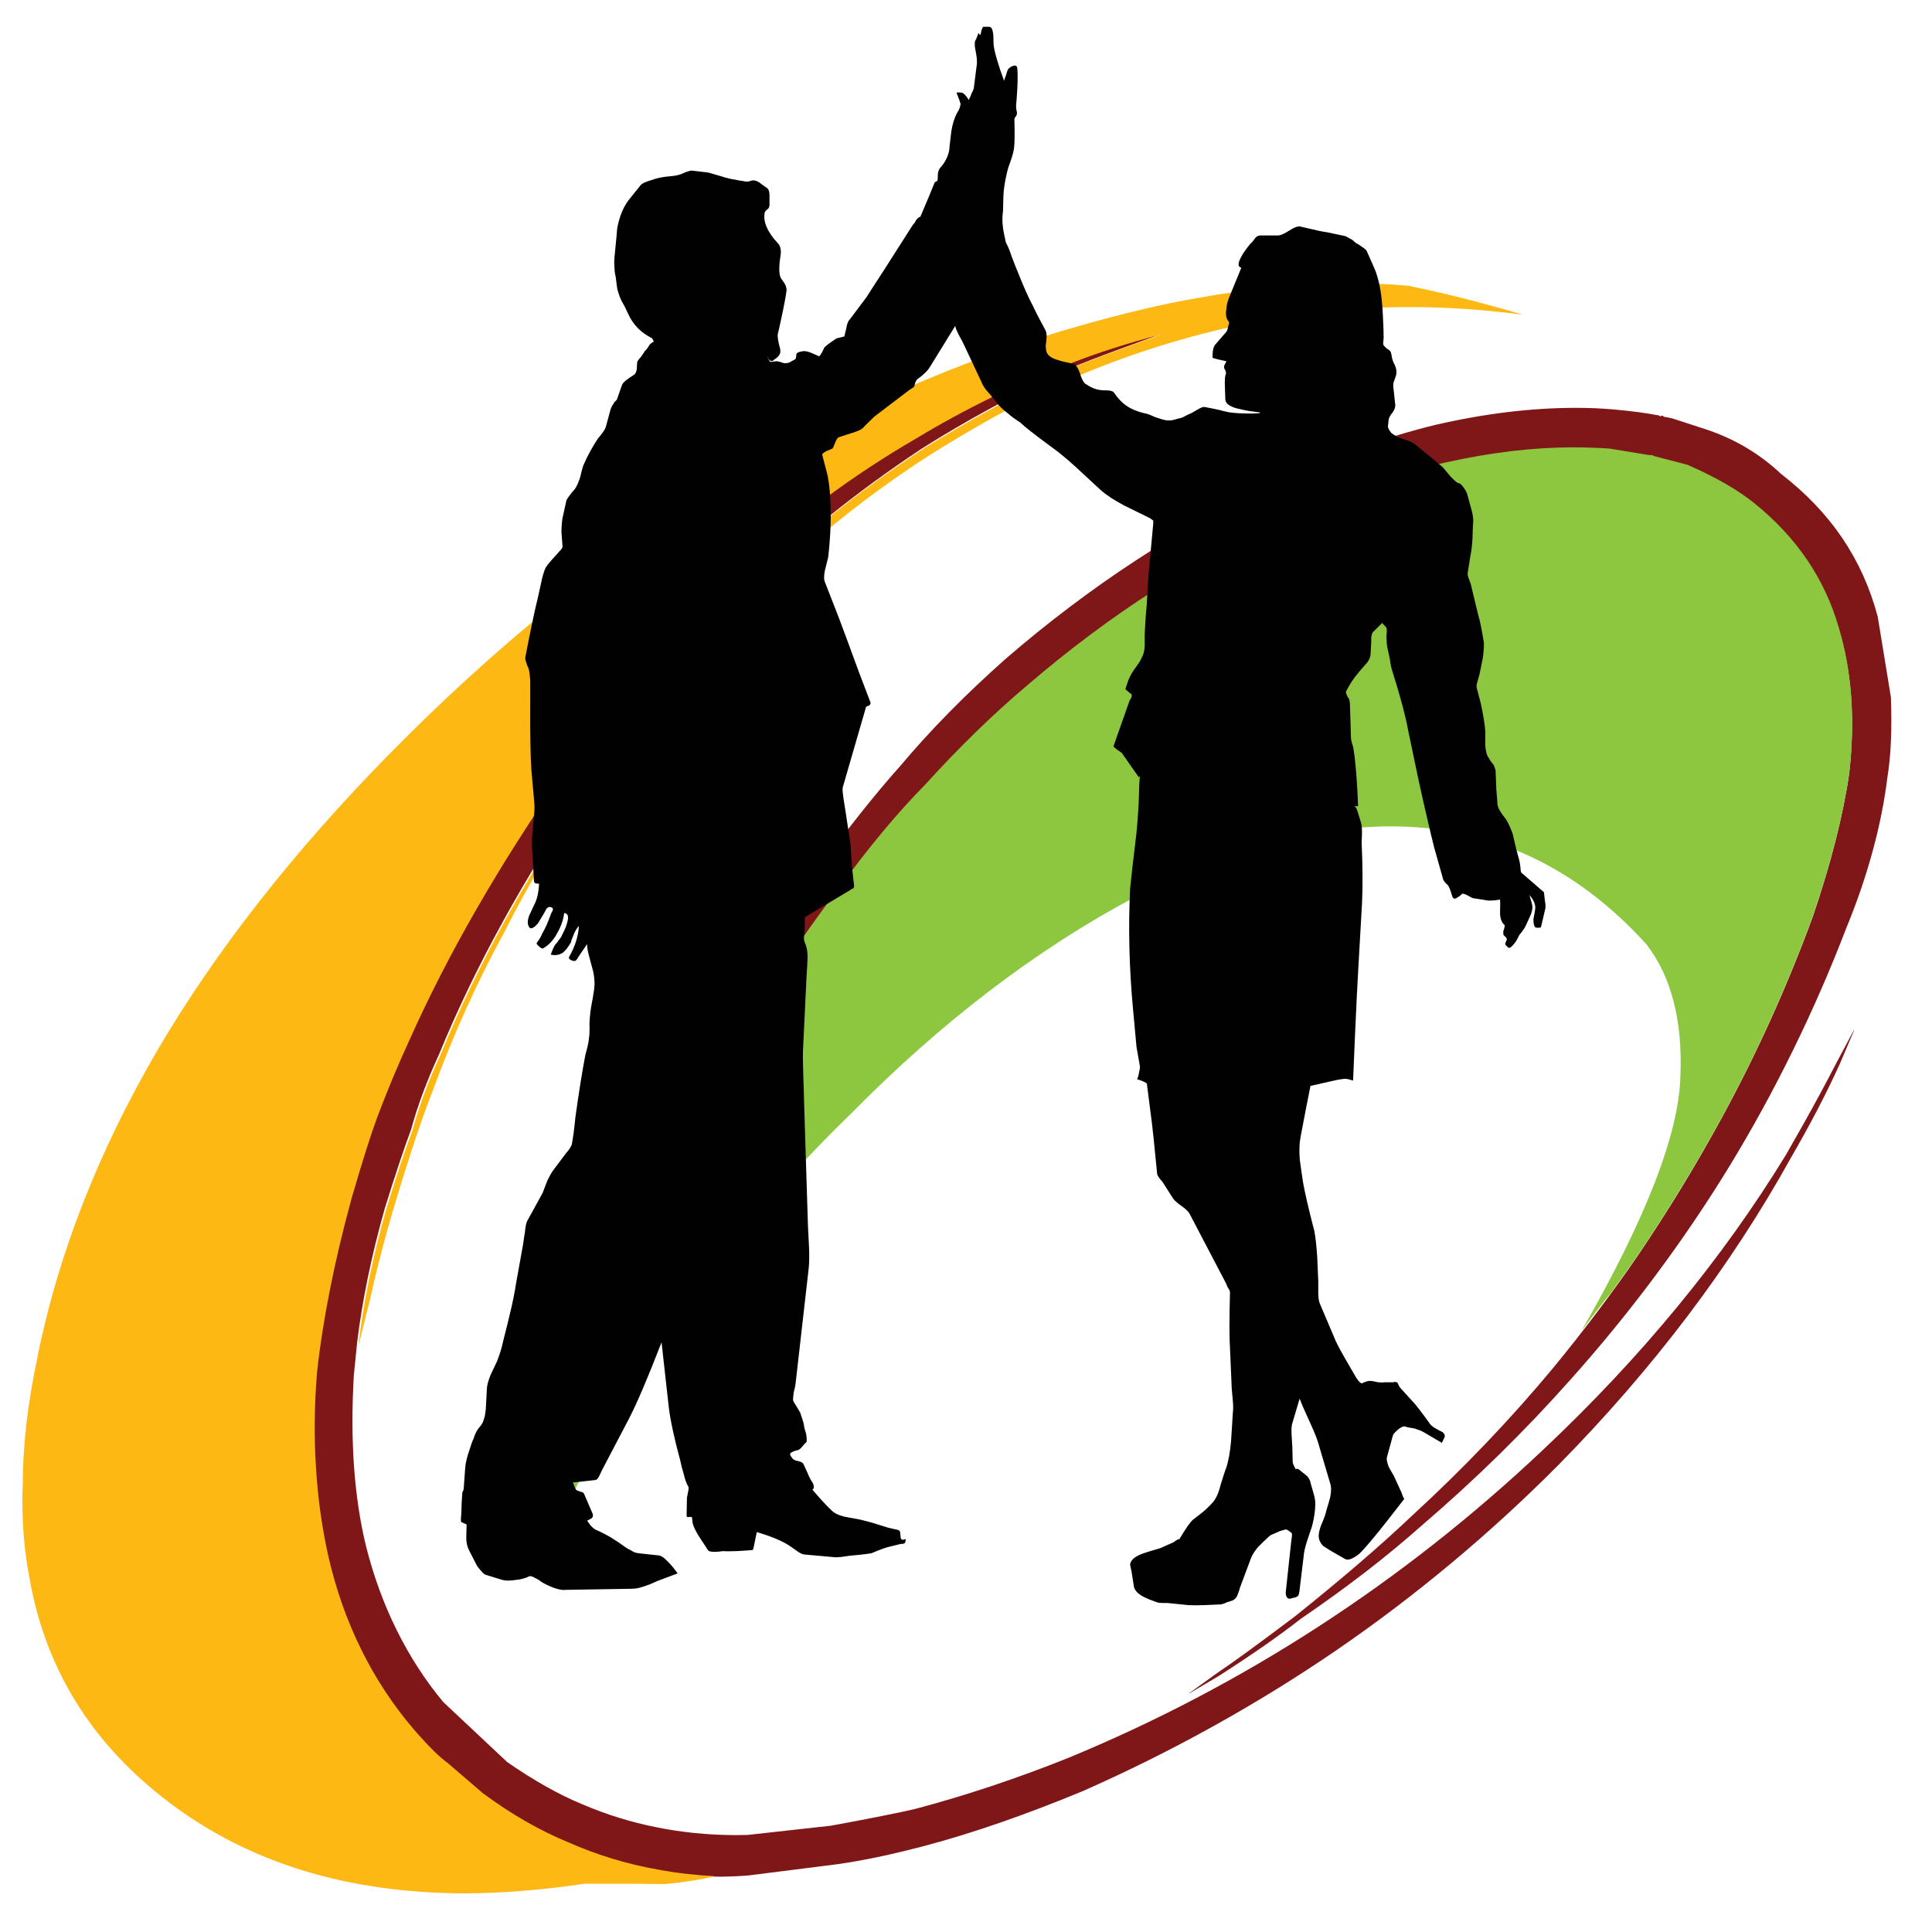 <?xml version="1.0" encoding="utf-8"?>
<!-- Generator: Adobe Illustrator 16.0.0, SVG Export Plug-In . SVG Version: 6.00 Build 0)  -->
<!DOCTYPE svg PUBLIC "-//W3C//DTD SVG 1.1//EN" "http://www.w3.org/Graphics/SVG/1.1/DTD/svg11.dtd">
<svg version="1.1" id="Layer_1" xmlns="http://www.w3.org/2000/svg" xmlns:xlink="http://www.w3.org/1999/xlink" x="0px" y="0px"
	 width="300px" height="300px" viewBox="0 0 300 300" enable-background="new 0 0 300 300" xml:space="preserve">
<g>
	<path fill-rule="evenodd" clip-rule="evenodd" fill="#7F1617" d="M291.576,95.778l2.042,12.471c0.184,5.039,0,9.215-0.552,12.527
		c-0.462,3.725-1.225,7.532-2.291,11.423c-1.057,3.889-2.408,7.835-4.055,11.837c-2.477,6.464-5.234,12.792-8.277,18.983
		c-3.03,6.195-6.322,12.213-9.88,18.046c-3.564,5.832-7.419,11.523-11.561,17.078c-4.138,5.56-8.532,10.939-13.189,16.142
		c-3.538,3.98-7.225,7.852-11.063,11.617c-3.841,3.765-7.804,7.398-11.894,10.899c-2.692,2.4-5.618,4.82-8.772,7.258
		c-3.159,2.437-6.525,4.872-10.101,7.312c-3.388,2.651-7.636,5.611-12.748,8.884l-4.58,2.705h-0.055l4.359-3.146
		c1.27-0.849,2.924-2.017,4.967-3.504c2.038-1.484,4.447-3.278,7.229-5.38c3.575-2.862,6.887-5.603,9.935-8.223
		c3.043-2.621,5.803-5.105,8.277-7.451c3.961-3.635,7.768-7.369,11.423-11.201c3.654-3.828,7.131-7.727,10.43-11.702
		c4.598-5.592,8.901-11.293,12.914-17.104c2.42-3.571,4.746-7.186,6.98-10.846c2.232-3.669,4.358-7.357,6.375-11.063
		c2.694-4.962,5.214-10.041,7.56-15.231c2.344-5.193,4.495-10.462,6.457-15.813c1.394-4.091,2.56-7.992,3.504-11.697
		c0.939-3.696,1.647-7.172,2.125-10.431c0.476-4.156,0.578-8.13,0.304-11.92c-0.279-3.797-0.934-7.384-1.96-10.761
		c-1.082-3.735-2.71-7.203-4.884-10.402c-2.182-3.196-4.896-6.103-8.14-8.72c-2.57-2.096-6.039-4.102-10.403-6.015l-5.132-1.324
		l-0.331-0.166h-0.386l-6.235-0.993c-0.897-0.073-1.807-0.128-2.731-0.166c-0.922-0.028-1.851-0.037-2.788-0.028
		c-3.091-0.004-6.309,0.188-9.657,0.58c-3.354,0.394-6.813,0.982-10.375,1.766l-0.909,0.22l-0.885,0.387l-1.104,0.193l-0.991,0.249
		l-19.978,7.285c-7.186,3.207-14.194,6.996-21.026,11.369c-6.828,4.376-13.434,9.307-19.813,14.789
		c-5.297,4.455-10.632,9.642-16.003,15.562c-4.194,4.237-8.683,9.627-13.463,16.169c-3.97,5.219-7.63,10.516-10.983,15.892
		c-3.368,5.387-6.403,10.813-9.106,16.28l-0.772,1.38l-0.357,0.938c-0.196,0.225-0.388,0.519-0.58,0.883l-11.34,25.992
		c-0.464,1.084-0.905,2.176-1.325,3.283c-0.41,1.101-0.796,2.204-1.16,3.312l-4.249,12.252l-0.357,1.297l-0.36,1.24l-0.992-0.191
		l-0.028-0.028c2.455-9.607,5.232-18.739,8.332-27.4c3.103-8.664,6.505-16.793,10.209-24.391c2.842-5.879,5.886-11.61,9.134-17.191
		c3.25-5.587,6.682-10.987,10.292-16.195c4.746-6.582,9.161-12.156,13.244-16.722c4.604-5.482,10.013-10.981,16.226-16.5
		c6.551-5.666,13.312-10.779,20.281-15.342c6.958-4.557,14.078-8.53,21.355-11.92c4.558-2.278,8.606-3.988,12.14-5.132
		c2.274-0.829,4.509-1.583,6.706-2.263c2.195-0.669,4.338-1.258,6.429-1.766c3.778-0.867,7.476-1.521,11.092-1.959
		c3.619-0.438,7.134-0.659,10.541-0.663c1.007,0,2.01,0.019,3.008,0.056c0.996,0.046,1.979,0.11,2.952,0.193
		c1.36,0.123,2.631,0.262,3.809,0.414c1.175,0.162,2.252,0.336,3.229,0.523l0.165,0.138l0.358-0.138l0.248,0.221h0.138l1.104,0.221
		l5.104,1.656c4.523,1.474,8.479,3.811,11.866,7.008c3.826,2.948,6.989,6.269,9.492,9.961
		C288.58,87.276,290.409,91.342,291.576,95.778z M287.907,159.986l-2.235,5.24c-2.036,4.491-4.564,9.348-7.588,14.571
		c-4.672,8.415-10.026,16.607-16.059,24.584c-6.038,7.973-12.718,15.672-20.032,23.095c-5.299,5.333-10.825,10.401-16.583,15.204
		c-5.753,4.805-11.693,9.311-17.826,13.521c-6.141,4.205-12.513,8.142-19.121,11.809c-6.601,3.671-13.389,7.046-20.363,10.126
		c-4.478,1.854-8.772,3.49-12.884,4.912c-4.103,1.421-7.994,2.616-11.674,3.588c-2.461,0.646-4.805,1.208-7.035,1.684
		c-2.228,0.464-4.325,0.841-6.292,1.129l-13.961,1.766c-0.776,0.062-1.55,0.109-2.32,0.14c-0.771,0.032-1.535,0.053-2.289,0.055
		l-1.132-0.028c-3.961-0.184-7.841-0.715-11.643-1.601c-3.804-0.887-7.501-2.119-11.092-3.697
		c-4.425-1.768-8.812-4.288-13.163-7.561l-5.409-4.635c-1.397-0.996-3.218-2.781-5.463-5.354c-3.188-3.778-5.871-7.918-8.058-12.417
		c-2.188-4.5-3.863-9.329-5.021-14.484c-1.051-4.469-1.731-9.086-2.042-13.852c-0.299-4.776-0.225-9.671,0.222-14.681
		c0.417-4.09,1.068-8.396,1.958-12.912c0.9-4.511,2.032-9.202,3.395-14.072c0.824-2.843,1.569-5.314,2.234-7.423
		c0.665-2.112,1.245-3.839,1.74-5.186c0.77-2.071,1.567-4.105,2.4-6.101c0.831-1.992,1.686-3.933,2.566-5.82
		c2.95-6.692,6.427-13.516,10.429-20.475c4.009-6.958,8.515-14.004,13.521-21.135c4.478-6.229,9.012-11.988,13.604-17.273
		c4.584-5.29,9.191-10.073,13.823-14.348c4.146-3.924,8.515-7.594,13.106-11.009c4.593-3.415,9.376-6.551,14.349-9.409
		c3.771-2.273,7.624-4.371,11.561-6.292c3.945-1.918,7.948-3.648,12.003-5.187c4.711-1.876,9.825-3.494,15.343-4.856l0.055,0.027
		l-6.512,2.373c-1.916,0.702-3.582,1.328-4.994,1.876c-1.415,0.548-2.575,1.018-3.478,1.407c-4.184,1.962-8.186,3.976-12.003,6.043
		c-3.807,2.068-7.404,4.175-10.789,6.319c-4.986,3.299-9.686,6.72-14.098,10.265c-4.41,3.544-8.504,7.186-12.28,10.926
		c-4.523,4.526-8.955,9.438-13.298,14.734c-4.352,5.3-8.583,10.947-12.694,16.942c-4.739,6.929-8.997,13.835-12.775,20.723
		c-3.782,6.884-7.057,13.701-9.823,20.446c-1.912,4.146-3.363,8.057-4.36,11.726c-0.53,1.402-1.138,3.133-1.82,5.187
		c-0.685,2.043-1.439,4.397-2.263,7.063c-1.027,3.616-1.901,7.177-2.621,10.68c-0.719,3.492-1.282,6.904-1.685,10.237l-0.246,2.509
		l-0.249,2.457c-0.294,5.004-0.284,9.724,0.026,14.155c0.316,4.43,0.933,8.541,1.849,12.334c1.173,4.666,2.764,9.025,4.774,13.078
		c2.005,4.06,4.415,7.785,7.229,11.175l9.934,9.328c4.19,2.899,8.09,5.089,11.698,6.566c3.677,1.578,7.503,2.765,11.48,3.558
		c3.972,0.803,8.063,1.208,12.277,1.217l1.932-0.03l12.915-1.435c3.115-0.571,5.764-1.077,7.946-1.518
		c2.175-0.428,3.867-0.787,5.077-1.075c3.939-1.044,7.905-2.229,11.892-3.56s7.97-2.79,11.946-4.386
		c13.599-5.616,26.559-12.422,38.878-20.418c12.315-7.992,23.902-17.115,34.768-27.373c7.604-7.15,14.566-14.563,20.887-22.24
		c6.324-7.68,11.961-15.569,16.914-23.675l2.786-4.911c0.902-1.616,1.777-3.207,2.623-4.772c0.839-1.569,1.65-3.104,2.428-4.608
		l2.649-4.966H287.907z"/>
	<path fill-rule="evenodd" clip-rule="evenodd" fill="#8DC63F" d="M287.148,120.037c-0.478,3.268-1.184,6.754-2.126,10.458
		c-0.941,3.697-2.11,7.589-3.503,11.672c-1.962,5.358-4.114,10.638-6.457,15.84c-2.346,5.197-4.866,10.285-7.561,15.256
		c-2.017,3.699-4.14,7.379-6.374,11.039c-2.235,3.667-4.561,7.29-6.98,10.869l-3.918,5.464c-0.73,0.894-1.465,1.822-2.208,2.788
		c-0.752,0.972-1.507,1.978-2.263,3.006h-0.055c4.979-8.672,8.741-16.307,11.286-22.9c2.55-6.6,3.865-12.128,3.945-16.584
		c0.172-4.269-0.186-8.101-1.077-11.506c-0.88-3.398-2.286-6.342-4.22-8.829c-5.516-6.078-11.585-10.649-18.212-13.712
		c-6.628-3.055-13.765-4.582-21.412-4.582c-3.534-0.003-7.194,0.318-10.981,0.965c-3.791,0.654-7.682,1.629-11.671,2.926
		c-5.549,1.768-11.28,4.142-17.192,7.118c-7.625,4.055-15.12,8.894-22.486,14.514c-7.364,5.62-14.547,11.986-21.55,19.095
		c-6.544,6.322-12.799,13.223-18.763,20.695c-5.96,7.478-11.591,15.479-16.886,24.004c-0.399,0.621-0.933,1.562-1.6,2.814
		c-0.68,1.258-1.489,2.821-2.429,4.691l-8.112,15.672h-0.028l-0.028-0.028c0-0.227,0.055-0.4,0.166-0.522l5.078-19.398l0.359-1.242
		l0.357-1.295l4.251-12.28c0.184-0.617,0.384-1.233,0.606-1.849c0.22-0.621,0.46-1.24,0.717-1.849l1.16-2.923l11.366-25.995
		c0.186-0.366,0.369-0.66,0.552-0.881l0.388-0.939l0.771-1.38c2.692-5.456,5.718-10.874,9.078-16.252
		c3.362-5.385,7.031-10.69,11.009-15.92c4.781-6.542,9.269-11.931,13.466-16.169c5.369-5.918,10.707-11.106,16.003-15.562
		c6.379-5.481,12.982-10.412,19.812-14.789c6.83-4.372,13.839-8.161,21.024-11.369l20.006-7.284
		c0.312-0.092,0.644-0.175,0.992-0.249l1.105-0.194l0.854-0.386l0.966-0.22c3.553-0.795,7.002-1.392,10.346-1.794
		c3.357-0.39,6.586-0.583,9.687-0.579c0.937,0,1.865,0.019,2.788,0.055c0.924,0.028,1.833,0.074,2.729,0.138l6.236,1.021h0.386
		l0.36,0.166l5.104,1.323c4.386,1.914,7.872,3.92,10.457,6.016c3.246,2.625,5.96,5.541,8.141,8.747
		c2.176,3.209,3.804,6.685,4.883,10.43c1.029,3.367,1.681,6.945,1.96,10.733C287.726,111.89,287.626,115.871,287.148,120.037z"/>
	<path fill-rule="evenodd" clip-rule="evenodd" fill="#FDB813" d="M210.31,44.013c1.432-0.004,2.849,0.024,4.251,0.082
		c1.395,0.062,2.767,0.154,4.111,0.277c1.958,0.402,3.915,0.834,5.875,1.297c1.955,0.467,3.904,0.963,5.852,1.49
		c1.951,0.516,3.891,1.059,5.82,1.627l0.028,0.056c-5.829-0.772-11.622-1.159-17.384-1.16c-9.099,0.006-18.177,1-27.232,2.98
		c-9.054,1.979-18.02,4.931-26.903,8.857c-3.359,1.536-6.809,3.274-10.347,5.216c-3.531,1.952-7.128,4.096-10.789,6.429
		c-3.122,2.03-6.23,4.209-9.326,6.539c-3.089,2.34-6.141,4.814-9.163,7.423c-5.372,4.702-10.834,10.009-16.389,15.92
		c-6.32,7.002-12.023,14.158-17.107,21.467c-5.088,7.312-9.52,14.723-13.3,22.239c-2.121,3.887-4.098,7.859-5.932,11.92
		c-1.84,4.062-3.523,8.182-5.049,12.361c-0.6,1.52-1.197,3.117-1.794,4.8c-0.591,1.682-1.18,3.438-1.766,5.271
		c-0.602,1.831-1.199,3.736-1.794,5.712c-0.606,1.949-1.175,3.88-1.711,5.794c-0.543,1.919-1.049,3.815-1.517,5.686
		c-0.471,1.871-0.903,3.709-1.297,5.518l-0.854,3.395l-0.854,3.449l-0.057,0.025c0.396-3.379,0.959-6.818,1.683-10.317
		c0.722-3.504,1.596-7.053,2.623-10.651c0.824-2.695,1.579-5.069,2.263-7.118c0.682-2.049,1.291-3.758,1.82-5.132
		c0.996-3.717,2.448-7.634,4.36-11.755c2.767-6.747,6.041-13.57,9.823-20.475c3.787-6.904,8.053-13.838,12.803-20.805
		c4.105-6,8.328-11.646,12.664-16.942c4.338-5.291,8.764-10.194,13.272-14.707c3.78-3.752,7.883-7.396,12.306-10.926
		c4.419-3.54,9.128-6.942,14.128-10.209c3.414-2.141,7.029-4.247,10.843-6.319c3.809-2.082,7.792-4.114,11.947-6.099
		c1.308-0.563,3.146-1.29,5.52-2.18c2.381-0.891,5.275-1.938,8.691-3.146c-5.228,1.348-10.057,2.894-14.486,4.636
		c-4.055,1.54-8.057,3.269-12.003,5.187c-3.935,1.921-7.789,4.018-11.561,6.292c-4.968,2.878-9.751,6.023-14.349,9.437
		c-4.596,3.416-8.973,7.077-13.135,10.981c-4.633,4.288-9.241,9.071-13.823,14.349c-4.591,5.272-9.126,11.002-13.604,17.189
		c-4.986,7.172-9.483,14.244-13.492,21.22c-4.002,6.963-7.488,13.777-10.458,20.444c-0.878,1.905-1.735,3.856-2.566,5.851
		c-0.831,1.993-1.63,4.016-2.4,6.069c-0.495,1.339-1.075,3.057-1.74,5.16c-0.665,2.105-1.408,4.58-2.234,7.423
		c-1.334,4.87-2.446,9.562-3.338,14.072c-0.898,4.517-1.569,8.822-2.014,12.912c-0.414,5.014-0.469,9.906-0.166,14.68
		c0.288,4.781,0.931,9.407,1.931,13.878c1.177,5.13,2.869,9.931,5.077,14.406c2.204,4.478,4.907,8.598,8.112,12.36
		c2.241,2.599,4.024,4.373,5.352,5.323l5.463,4.691c4.377,3.233,8.755,5.754,13.134,7.561c4.554,2.021,9.274,3.455,14.155,4.304
		c1.397,0.259,2.814,0.471,4.249,0.637c1.428,0.165,2.862,0.283,4.306,0.357l0.026,0.057c-1.227,0.287-2.487,0.527-3.778,0.715
		c-1.293,0.2-2.618,0.357-3.974,0.471l-4.58-0.057h-7.698h-0.085c-3.298,0.493-6.507,0.859-9.629,1.105
		c-3.12,0.253-6.125,0.382-9.023,0.386c-4.526-0.013-8.886-0.316-13.078-0.911c-4.197-0.593-8.199-1.479-12.003-2.646
		c-3.802-1.169-7.436-2.629-10.9-4.389c-3.458-1.759-6.723-3.8-9.795-6.126c-6.032-4.55-10.87-9.755-14.512-15.617
		c-1.812-2.924-3.331-6.023-4.554-9.298c-1.214-3.271-2.123-6.692-2.731-10.264c-0.698-3.682-1.046-7.564-1.049-11.646V232
		l0.057-1.133c-0.006-3.096,0.179-6.313,0.552-9.655c0.384-3.343,0.955-6.782,1.711-10.32l0.329-1.712l0.388-1.709
		c1.788-7.897,4.316-15.778,7.586-23.648c3.266-7.879,7.249-15.688,11.949-23.427c4.713-7.73,10.176-15.447,16.389-23.147
		c6.208-7.706,13.126-15.339,20.75-22.903c8.292-8.247,16.81-15.807,25.552-22.681c8.749-6.87,17.66-13.004,26.736-18.404
		c4.534-2.708,9.134-5.248,13.797-7.616c4.667-2.357,9.368-4.527,14.101-6.512c4.726-1.994,9.519-3.814,14.375-5.463
		c4.861-1.646,9.753-3.108,14.678-4.387c1.581-0.423,3.154-0.818,4.72-1.187c1.576-0.378,3.14-0.727,4.689-1.048
		c1.555-0.314,3.089-0.6,4.608-0.855c1.681-0.307,3.355-0.574,5.022-0.801c1.675-0.234,3.329-0.429,4.967-0.579
		c1.863-0.22,3.712-0.395,5.546-0.524c1.84-0.129,3.651-0.212,5.435-0.249l1.463-0.027H210.31z"/>
	<path fill-rule="evenodd" clip-rule="evenodd" fill="#010101" d="M153.568,4.165c0.195-0.007,0.353,0.104,0.469,0.331
		c0.148,0.379,0.222,0.848,0.22,1.407c0.002,0.625,0.02,1.047,0.057,1.27c0.094,0.609,0.276,1.364,0.552,2.263
		c0.262,0.899,0.61,1.939,1.049,3.117c0.1-0.385,0.202-0.679,0.303-0.883c0.108-0.436,0.218-0.75,0.331-0.938
		c0.194-0.225,0.442-0.39,0.746-0.496l0.274-0.056c0.227,0.003,0.355,0.124,0.386,0.359c0.057,0.532,0.074,1.222,0.057,2.07
		c-0.02,0.849-0.074,1.853-0.166,3.007c-0.108,0.701-0.091,1.29,0.055,1.766c0.039,0.196,0.005,0.408-0.108,0.635
		c-0.184,0.18-0.275,0.355-0.277,0.524c0.033,1.138,0.041,2.076,0.028,2.814c-0.004,0.739-0.032,1.272-0.083,1.602
		c-0.023,0.242-0.078,0.526-0.165,0.854c-0.079,0.318-0.19,0.677-0.332,1.077l-0.414,1.186l-0.194,0.746
		c-0.165,0.696-0.294,1.35-0.386,1.958c-0.091,0.608-0.146,1.17-0.165,1.683l-0.055,2.208c-0.109,0.92-0.129,1.657-0.055,2.207
		c0.037,0.554,0.146,1.216,0.329,1.987l0.166,0.8c0.146,0.249,0.294,0.552,0.442,0.91c0.148,0.351,0.294,0.755,0.442,1.214
		l0.606,1.573l0.274,0.662c0.515,1.29,0.975,2.394,1.38,3.312c0.408,0.909,0.757,1.626,1.049,2.153
		c0.202,0.44,0.469,0.983,0.8,1.627l1.188,2.235c0.148,0.304,0.185,0.81,0.108,1.518l-0.108,0.883l0.055,0.497
		c0.036,0.72,0.562,1.244,1.571,1.573c0.312,0.11,0.688,0.22,1.132,0.332l1.517,0.33c0.386,0.112,0.724,0.582,1.022,1.407
		c0.26,0.873,0.534,1.434,0.826,1.683c0.432,0.293,0.846,0.523,1.243,0.69c0.405,0.166,0.793,0.267,1.159,0.304
		c0.15,0.036,0.52,0.054,1.104,0.054c0.266,0.018,0.478,0.054,0.635,0.111c0.161,0.052,0.272,0.126,0.331,0.22
		c0.308,0.458,0.628,0.862,0.966,1.214c0.338,0.35,0.687,0.644,1.049,0.883c0.349,0.239,0.743,0.45,1.186,0.634
		s0.931,0.34,1.463,0.47c0.205,0.032,0.453,0.096,0.745,0.193c0.281,0.106,0.602,0.245,0.966,0.414l0.938,0.304
		c0.29,0.087,0.547,0.153,0.771,0.193l0.414,0.027l0.552-0.027l0.994-0.275c0.297-0.04,0.61-0.149,0.938-0.332
		c0.479-0.257,0.828-0.423,1.049-0.496l1.049-0.608c0.211-0.12,0.395-0.211,0.554-0.276c0.161-0.056,0.298-0.083,0.412-0.082
		l0.11,0.027l0.883,0.166l1.323,0.275c0.456,0.128,0.861,0.229,1.215,0.303c0.366,0.073,0.678,0.12,0.939,0.138l1.049,0.083
		l1.157,0.027h0.911l0.994-0.055l0.055-0.111l-1.683-0.22c-0.506-0.088-0.957-0.18-1.352-0.277
		c-1.487-0.295-2.268-0.784-2.346-1.462l-0.055-1.711l-0.028-0.965l0.028-0.745c0.035-0.327,0.092-0.548,0.165-0.663
		c-0.004-0.248-0.078-0.478-0.222-0.689c-0.116-0.203-0.116-0.424,0-0.663c0.137-0.23,0.23-0.415,0.276-0.552l-1.242-0.276
		l-0.635-0.166l-0.248-0.083l-0.026-0.056c0-0.404,0.018-0.754,0.055-1.048c0.071-0.416,0.183-0.718,0.331-0.91l1.766-2.042
		c0.109-0.14,0.201-0.424,0.275-0.856c0.183-0.396,0.191-0.663,0.028-0.8c-0.347-0.379-0.447-1.015-0.304-1.904
		c0.018-0.316,0.074-0.646,0.166-0.993s0.22-0.705,0.386-1.077l1.766-4.304c-0.189-0.055-0.318-0.157-0.386-0.304
		c-0.061-0.155-0.052-0.358,0.028-0.607c0.067-0.253,0.205-0.556,0.412-0.91c0.152-0.288,0.345-0.591,0.58-0.911
		c0.227-0.327,0.492-0.667,0.8-1.02c0.188-0.151,0.408-0.408,0.663-0.773c0.189-0.298,0.455-0.463,0.8-0.496h2.843
		c0.172-0.001,0.403-0.065,0.688-0.194c0.297-0.13,0.646-0.324,1.049-0.579c0.644-0.42,1.149-0.631,1.518-0.635l0.166,0.028
		l2.76,0.634c0.695,0.147,1.155,0.23,1.38,0.249l2.868,0.606l0.829,0.443c0.22,0.11,0.478,0.313,0.771,0.607
		c0.188,0.075,0.481,0.259,0.883,0.552c0.453,0.293,0.722,0.514,0.8,0.663l1.104,2.483c0.272,0.591,0.501,1.252,0.691,1.986
		c0.198,0.735,0.354,1.535,0.469,2.401c0.073,0.531,0.137,1.184,0.193,1.959c0.055,0.776,0.101,1.667,0.138,2.676l0.028,0.663
		l0.026,1.38c-0.072,0.552-0.09,0.902-0.055,1.048c0.065,0.133,0.239,0.326,0.525,0.579c0.303,0.181,0.495,0.328,0.577,0.441
		c0.113,0.232,0.188,0.536,0.223,0.912c0.109,0.429,0.203,0.714,0.274,0.854c0.445,0.78,0.554,1.489,0.332,2.125l-0.332,0.938
		c-0.069,0.329-0.069,0.696,0,1.104l0.111,0.993l0.109,1.103c0.057,0.225,0.057,0.455,0,0.69c-0.053,0.235-0.164,0.474-0.329,0.717
		c-0.44,0.545-0.661,0.958-0.663,1.243l-0.111,1.048c0.076,0.316,0.26,0.639,0.552,0.966c0.179,0.159,0.419,0.316,0.717,0.469
		c0.302,0.161,0.661,0.317,1.077,0.469c0.499,0.146,0.914,0.293,1.24,0.441c0.33,0.147,0.567,0.294,0.718,0.441l2.954,2.429
		c0.713,0.588,1.146,0.957,1.297,1.104l1.157,1.379c0.617,0.658,1.031,1.007,1.243,1.048c0.191-0.006,0.44,0.195,0.745,0.607
		c0.329,0.45,0.532,0.809,0.606,1.077l0.248,0.91l0.36,1.297c0.126,0.435,0.22,0.831,0.274,1.186
		c0.057,0.364,0.074,0.687,0.055,0.965l-0.055,0.855l-0.055,1.628c-0.024,0.518-0.059,0.986-0.111,1.407
		c-0.041,0.411-0.096,0.77-0.165,1.076l-0.44,2.76c-0.072,0.287-0.035,0.608,0.108,0.966l0.332,0.91l1.159,4.801
		c0.129,0.402,0.267,0.964,0.414,1.683c0.146,0.721,0.304,1.595,0.469,2.622c0.014,0.349,0.005,0.726-0.028,1.131
		c-0.021,0.407-0.067,0.838-0.137,1.296l-0.497,2.429l-0.332,1.214c-0.144,0.442-0.181,0.773-0.108,0.993l0.605,2.319
		c0.198,0.861,0.354,1.662,0.469,2.4c0.124,0.738,0.207,1.41,0.249,2.015v2.207c0.032,0.472,0.098,0.876,0.193,1.214
		c0.107,0.335,0.244,0.603,0.415,0.8c0.113,0.262,0.333,0.574,0.66,0.938c0.15,0.306,0.262,0.608,0.331,0.91l0.111,2.87l0.166,2.097
		c-0.033,0.398,0.133,0.885,0.497,1.462c0.183,0.294,0.478,0.7,0.883,1.214c0.183,0.317,0.357,0.657,0.523,1.021
		c0.165,0.365,0.322,0.751,0.469,1.159l0.554,2.373l0.494,1.82c0.039,0.148,0.094,0.499,0.166,1.049l0.028,0.442l0.055,0.249
		l0.055,0.109l3.505,3.035l0.166,1.408c0.111,0.597,0.111,1.046,0,1.352l-0.497,2.126l-0.083,0.359l-0.055,0.166l-0.028,0.052
		l-0.083,0.03l-0.165,0.026h-0.332c-0.124,0.005-0.227-0.03-0.303-0.108c-0.092-0.105-0.154-0.262-0.194-0.472
		c-0.043-0.2-0.063-0.457-0.054-0.771c0.183-0.92,0.276-1.454,0.276-1.6c0.07-0.625-0.225-1.334-0.883-2.125
		c0.05,0.259,0.152,0.617,0.303,1.077c0.148,0.514,0.186,0.9,0.111,1.157c-0.018,0.17-0.065,0.362-0.14,0.58
		c-0.071,0.218-0.174,0.456-0.303,0.72l-0.552,1.212c-0.183,0.405-0.517,0.885-0.994,1.435c-0.22,0.479-0.423,0.846-0.605,1.103
		c-0.378,0.52-0.663,0.815-0.854,0.886l-0.111,0.025c-0.148-0.004-0.269-0.085-0.36-0.248c-0.239-0.161-0.322-0.327-0.248-0.497
		l0.223-0.523c0.002-0.172-0.063-0.31-0.194-0.414l-0.331-0.331l-0.026-0.523l0.163-0.525l0.057-0.277v-0.163l-0.028-0.055
		c-0.455-0.379-0.687-1.014-0.688-1.905c0.03-1.157,0.03-1.84,0-2.041c-0.543,0.109-1.086,0.166-1.629,0.166l-0.442-0.028
		l-0.577-0.111l-1.463-0.22c-0.109,0.002-0.384-0.126-0.829-0.386c-0.39-0.214-0.692-0.325-0.911-0.332
		c-0.255,0.255-0.494,0.44-0.717,0.552c-0.177,0.144-0.331,0.218-0.469,0.22c-0.155,0.002-0.274-0.089-0.357-0.275
		c-0.26-0.922-0.499-1.528-0.718-1.822c-0.481-0.41-0.738-0.768-0.773-1.077l-1.325-4.689c-0.313-1.209-0.67-2.699-1.075-4.47
		c-0.414-1.767-0.874-3.809-1.38-6.126l-1.628-7.78c-0.177-1.004-0.463-2.246-0.855-3.725c-0.4-1.492-0.906-3.212-1.517-5.161
		c-0.092-0.251-0.175-0.545-0.249-0.882c-0.074-0.347-0.14-0.732-0.193-1.159l-0.44-2.042c-0.053-0.523-0.079-0.946-0.083-1.269
		c-0.016-0.316-0.005-0.537,0.028-0.663c0.032-0.424,0.013-0.747-0.057-0.966l-0.661-0.69l-1.463,1.463
		c-0.106,0.171-0.181,0.456-0.222,0.855v0.717l-0.109,1.932c-0.108,0.601-0.386,1.107-0.828,1.517
		c-0.628,0.711-1.151,1.335-1.574,1.876c-0.407,0.549-0.713,1.009-0.909,1.38l-0.276,0.497l-0.166,0.276l-0.055,0.11
		c-0.026,0.207,0.065,0.501,0.277,0.883c0.186,0.194,0.296,0.516,0.329,0.966l0.166,5.409c0.039,0.366,0.147,0.808,0.331,1.324
		l0.223,1.435c0.128,1.096,0.237,2.291,0.329,3.587c0.094,1.306,0.168,2.703,0.222,4.194l-0.057,0.027l-0.494-0.027
		c0.22,0.168,0.403,0.535,0.551,1.103l0.44,1.436c0.111,0.367,0.166,0.883,0.166,1.544c0,0.405-0.018,0.938-0.055,1.601
		c0.087,1.85,0.133,3.572,0.138,5.159c0.013,1.587-0.014,3.03-0.083,4.334l-0.552,9.709l-0.248,4.608l-0.277,5.935l-0.303,7.172
		l-0.055,0.028c-0.506-0.183-0.9-0.274-1.186-0.276c-0.188,0-0.591,0.057-1.215,0.165l-4.166,0.939l-0.637,3.229l-0.908,4.744
		c-0.092,0.519-0.148,1.072-0.166,1.657c-0.018,0.577,0,1.184,0.055,1.822l0.193,1.406l0.304,2.068
		c0.146,0.842,0.366,1.901,0.662,3.174c0.295,1.273,0.663,2.756,1.104,4.443c0.094,0.495,0.174,1.072,0.248,1.737
		s0.138,1.41,0.194,2.234l0.166,3.863v1.766c0,0.763,0.091,1.343,0.274,1.74l2.208,5.186c0.085,0.258,0.271,0.661,0.552,1.215
		c0.29,0.554,0.676,1.253,1.157,2.097l1.215,2.098c0.612,1.134,1.072,1.704,1.38,1.709c0.483-0.258,0.915-0.389,1.297-0.384
		l0.442,0.053l0.772,0.165l0.522,0.03l0.608-0.03h1.132l0.331-0.052c0.277,0.004,0.434,0.087,0.469,0.248
		c0.148,0.354,0.294,0.602,0.44,0.743l1.711,1.877c0.292,0.297,0.681,0.757,1.16,1.378c0.479,0.615,1.051,1.389,1.711,2.319
		c0.122,0.164,0.343,0.347,0.661,0.552c0.32,0.203,0.734,0.423,1.242,0.661c0.277,0.23,0.396,0.479,0.357,0.745l-0.44,0.911h-0.055
		l-2.816-1.656c-0.329-0.184-0.789-0.366-1.378-0.55l-0.939-0.166c-0.257-0.057-0.46-0.11-0.605-0.165h-0.055
		c-0.216,0-0.519,0.148-0.911,0.44c-0.539,0.469-0.822,0.791-0.854,0.966l-0.939,3.42c-0.068,0.26,0.023,0.737,0.276,1.435
		c0.184,0.357,0.44,0.811,0.771,1.354l1.27,2.758c0.113,0.408,0.241,0.702,0.388,0.885c-1.986,2.584-3.577,4.598-4.774,6.043
		c-1.194,1.438-1.986,2.312-2.374,2.621c-0.697,0.515-1.249,0.771-1.654,0.771c-0.159,0-0.297-0.037-0.414-0.109l-2.207-1.269
		l-1.051-0.662c-0.266-0.186-0.496-0.497-0.688-0.938c-0.111-0.262-0.148-0.585-0.111-0.969c0.037-0.383,0.148-0.823,0.332-1.323
		c0.244-0.568,0.436-1.048,0.579-1.437c0.136-0.386,0.219-0.68,0.249-0.881c0.294-0.959,0.497-1.656,0.608-2.097
		c0.089-0.453,0.137-0.859,0.137-1.214c0-0.364-0.048-0.679-0.137-0.94l-1.601-5.406c-0.144-0.549-0.336-1.157-0.58-1.822
		c-0.255-0.654-0.558-1.362-0.911-2.123l-0.994-2.209c-0.274-0.63-0.497-1.166-0.66-1.6l-1.188,4
		c-0.041,0.221-0.067,0.478-0.083,0.771l0.028,0.994l0.111,1.767l0.055,2.319c0,0.174,0.157,0.543,0.469,1.103
		c0.062-0.037,0.124-0.057,0.194-0.057c0.161,0,0.344,0.101,0.552,0.306l0.965,0.771c0.306,0.306,0.5,0.646,0.58,1.021
		c0.037,0.188,0.164,0.647,0.386,1.382c0.184,0.624,0.295,1.084,0.332,1.378c0.05,0.556,0.032,1.182-0.057,1.877
		c-0.079,0.687-0.225,1.441-0.44,2.263c-0.366,1.031-0.652,1.886-0.857,2.566c-0.2,0.667-0.32,1.155-0.357,1.46l-0.717,5.96
		l-0.083,0.445l-0.083,0.218l-0.055,0.083l-0.082,0.083l-0.277,0.14l-0.497,0.108c-0.163,0.067-0.312,0.104-0.44,0.111
		c-0.161-0.004-0.29-0.059-0.386-0.166c-0.159-0.161-0.233-0.446-0.223-0.856l0.829-7.724l0.11-0.8l0.026-0.414l-0.026-0.194
		l-0.028-0.055l-0.439-0.331l-0.277-0.166l-0.138-0.057c-0.113,0.002-0.444,0.094-0.994,0.277l-0.883,0.386
		c-0.396,0.15-0.68,0.315-0.854,0.497c-0.405,0.37-0.939,0.885-1.603,1.545c-0.276,0.329-0.517,0.652-0.717,0.966
		c-0.188,0.306-0.336,0.6-0.44,0.883l-1.711,4.58c-0.022,0.127-0.067,0.284-0.138,0.472l-0.248,0.66
		c-0.116,0.331-0.364,0.589-0.746,0.774c-0.403,0.144-0.697,0.235-0.883,0.274c-0.329,0.183-0.643,0.294-0.938,0.331l-2.482,0.109
		l-1.381,0.028l-1.188-0.028l-3.2-0.329h-0.743c-0.415,0-0.718-0.037-0.912-0.111l-1.186-0.44l-0.856-0.388
		c-0.859-0.449-1.362-0.955-1.518-1.518l-0.386-2.429l-0.221-1.047c0.007-0.309,0.182-0.632,0.523-0.968
		c0.442-0.368,1.088-0.68,1.932-0.938l0.966-0.303l1.242-0.359l2.098-0.938c0.436-0.329,0.73-0.495,0.883-0.497l0.109-0.026
		l-0.026-0.083c0.475-0.789,0.881-1.423,1.214-1.905c0.341-0.479,0.608-0.8,0.801-0.966c0.771-0.588,1.38-1.065,1.82-1.435
		c0.381-0.346,0.701-0.66,0.965-0.939c0.265-0.274,0.465-0.515,0.606-0.715c0.189-0.294,0.364-0.643,0.525-1.051
		c0.152-0.396,0.29-0.846,0.414-1.352l0.469-1.489c0.133-0.418,0.253-0.761,0.359-1.022c0.184-0.542,0.338-1.168,0.469-1.874
		c0.129-0.707,0.229-1.487,0.304-2.346l0.165-2.566l0.111-1.849c0.072-0.479,0.072-1.088,0-1.82l-0.168-1.877l-0.274-6.346
		c-0.055-0.807-0.083-1.928-0.083-3.366c0-1.443,0.028-3.189,0.083-5.243c-0.004-0.246-0.115-0.494-0.331-0.745l-0.275-0.661
		l-5.574-10.651c-0.176-0.405-0.573-0.828-1.186-1.269c-0.745-0.515-1.231-0.938-1.463-1.269l-1.656-2.595l-0.469-0.554
		c-0.194-0.268-0.314-0.497-0.358-0.688l-0.554-5.574l-0.246-2.208l-0.8-6.262l-0.471-0.276c-0.403-0.181-0.732-0.292-0.992-0.332
		l-0.028-0.054c0.184-0.472,0.274-0.829,0.277-1.077c0.144-0.445,0.181-0.813,0.108-1.104l-0.497-2.814l-0.552-6.015
		c-0.294-3.174-0.477-6.309-0.551-9.408c-0.074-3.103-0.037-6.148,0.11-9.135l0.358-3.34l0.634-5.379l0.166-1.904l0.166-2.51
		l0.082-2.649c0.031-0.733,0.065-1.322,0.111-1.766l-0.111,0.193h-0.082l-2.621-3.753l-0.717-0.497l-0.332-0.276l-0.165-0.138
		l-0.083-0.082l2.537-7.202c0.113-0.143,0.188-0.253,0.223-0.332l0.055-0.166c0.072-0.247,0.044-0.403-0.083-0.469l-0.552-0.443
		c-0.142-0.113-0.244-0.206-0.303-0.275c-0.002-0.072,0.024-0.192,0.081-0.358l0.248-0.69c0.074-0.274,0.194-0.578,0.359-0.911
		c0.168-0.333,0.378-0.691,0.635-1.076c0.663-0.875,1.049-1.472,1.16-1.794c0.294-0.484,0.457-1.108,0.497-1.875v-1.932l0.165-2.705
		l0.166-1.931l0.138-2.538l0.137-2.097l0.718-7.782v-0.524l-0.138-0.083l-0.331-0.249l-4.029-1.986
		c-0.789-0.417-1.497-0.831-2.125-1.242c-0.628-0.421-1.171-0.835-1.626-1.242l-3.755-3.477c-0.732-0.673-1.432-1.281-2.097-1.821
		c-0.663-0.548-1.288-1.027-1.875-1.435c-1.267-0.935-2.287-1.708-3.063-2.318c-0.774-0.607-1.3-1.049-1.574-1.324
		c-0.442-0.292-0.828-0.559-1.157-0.799c-0.318-0.24-0.576-0.451-0.774-0.635c-0.388-0.293-0.73-0.578-1.021-0.855
		c-0.292-0.277-0.529-0.544-0.717-0.8c-0.552-0.698-0.975-1.213-1.269-1.544c-0.552-0.589-0.92-1.14-1.105-1.656l-2.592-5.519
		l-0.442-0.91l-0.44-0.801c-0.194-0.369-0.34-0.681-0.442-0.938c-0.1-0.248-0.155-0.44-0.166-0.58l-4,6.485
		c-0.183,0.295-0.478,0.626-0.883,0.994c-0.412,0.368-0.735,0.626-0.966,0.772c-0.135,0.111-0.255,0.295-0.36,0.552l-0.166,0.635
		c-0.083,0.087-0.314,0.244-0.689,0.469l-5.518,4.194l-1.574,1.544c-0.094,0.15-0.259,0.298-0.497,0.441
		c-0.233,0.134-0.539,0.263-0.909,0.387l-2.54,0.827c-0.17,0.076-0.344,0.334-0.523,0.773l-0.388,0.938l-0.164,0.083l-0.305,0.138
		l-0.551,0.22l-0.386,0.249c-0.094,0.064-0.157,0.12-0.194,0.166l-0.055,0.111l0.663,2.539c0.159,0.563,0.288,1.215,0.386,1.958
		c0.107,0.752,0.179,1.589,0.22,2.51c0.074,1.339,0.083,2.754,0.028,4.25s-0.174,3.06-0.36,4.69l-0.495,1.987
		c-0.094,0.435-0.14,0.813-0.14,1.13c0.002,0.319,0.048,0.576,0.14,0.773l2.152,5.519l1.462,3.919l1.628,4.443l1.82,4.773
		c0.04,0.249-0.081,0.433-0.359,0.552c-0.118,0.021-0.201,0.049-0.249,0.083l-0.109,0.083v0.083l-3.532,12.195
		c-0.111,0.296-0.111,0.774,0,1.436c0.035,0.37,0.109,0.867,0.22,1.49l0.938,6.126l0.22,3.532l0.332,2.925
		c0.002,0.24-0.081,0.375-0.247,0.415c-0.139,0.037-0.257,0.109-0.359,0.218l-7.009,4.195l-0.028,0.113v0.274l-0.026,0.523v0.885
		c0,0.218-0.037,0.589-0.111,1.104c-0.035,0.466,0.002,0.807,0.111,1.02c0.146,0.321,0.257,0.672,0.332,1.049
		c0.074,0.368,0.109,0.766,0.109,1.186l-0.054,1.353l-0.111,1.794l-0.552,11.532c-0.013,0.531-0.013,1.12,0,1.768l0.055,2.095
		l0.057,1.574l0.055,2.181l0.606,19.424l0.168,3.365c0.03,0.685,0.041,1.311,0.026,1.88c-0.004,0.558-0.03,1.053-0.083,1.488
		l-2.043,17.936c-0.037,0.257-0.128,0.68-0.274,1.269c-0.072,0.545-0.109,0.95-0.111,1.214c0.079,0.214,0.262,0.534,0.554,0.966
		l0.552,0.938l0.468,1.408c0.096,0.345,0.142,0.564,0.138,0.663c0.002,0.148,0.113,0.571,0.331,1.269
		c0.052,0.334,0.079,0.602,0.083,0.8c0.015,0.212,0.004,0.357-0.028,0.443c-0.188,0.152-0.427,0.409-0.717,0.771
		c-0.264,0.336-0.567,0.519-0.911,0.552c-0.534,0.15-0.837,0.315-0.909,0.497v0.137c0.009,0.059,0.046,0.142,0.109,0.249
		c0.072,0.115,0.183,0.264,0.332,0.44c0.174,0.144,0.458,0.255,0.856,0.331c0.342,0.072,0.591,0.2,0.744,0.388
		c0.482,1.033,0.776,1.696,0.885,1.986c0.072,0.186,0.274,0.534,0.606,1.049c0.074,0.179,0.12,0.335,0.137,0.469
		c0.02,0.122,0.011,0.222-0.026,0.303c-0.039,0.096-0.102,0.168-0.194,0.223c0.63,0.736,1.192,1.368,1.683,1.902
		c0.497,0.539,0.92,0.971,1.269,1.298c0.216,0.218,0.491,0.412,0.829,0.579c0.338,0.166,0.732,0.302,1.186,0.415l2.374,0.44
		c0.604,0.142,1.275,0.317,2.014,0.522l2.4,0.746l0.937,0.222c0.452,0.07,0.737,0.162,0.857,0.275l0.026,0.083l0.054,0.165
		l0.028,0.304l0.057,0.524c0.037,0.203,0.138,0.306,0.303,0.304c0.111,0.002,0.249-0.033,0.414-0.111l0.055,0.028
		c-0.002,0.342-0.068,0.556-0.194,0.635l-0.054,0.025l-0.194,0.057l-0.357,0.026l-2.042,0.497c-0.257,0.074-0.68,0.223-1.269,0.442
		l-1.214,0.497c-0.447,0.076-0.999,0.148-1.655,0.221l-1.711,0.165l-1.352,0.192l-0.856,0.057l-0.192-0.028l-4.36-0.386
		c-0.366,0-0.754-0.127-1.16-0.386l-1.103-0.774c-1.206-0.872-3.011-1.652-5.409-2.346l-0.44,2.154l-0.083,0.386l-0.083,0.194
		l-0.083,0.054l-0.663,0.055l-1.794,0.111l-1.378,0.028l-0.719-0.028l-0.689,0.083l-0.497,0.028c-0.345,0.004-0.61-0.014-0.8-0.057
		c-0.194-0.048-0.314-0.122-0.357-0.221l-1.16-1.766c-0.332-0.499-0.597-0.95-0.8-1.352c-0.203-0.403-0.34-0.752-0.414-1.049
		l-0.055-0.497l-0.028-0.305l-0.054-0.166h-0.469l-0.111,0.03c-0.144-0.004-0.218-0.078-0.22-0.222l0.055-2.814l0.166-0.826
		l0.083-0.497v-0.277l-0.028-0.083c-0.294-0.49-0.534-1.142-0.717-1.959l-0.332-1.187l-0.22-0.966
		c-0.458-1.685-0.835-3.213-1.131-4.58c-0.294-1.364-0.506-2.56-0.634-3.588l-1.131-10.152c-1.083,2.797-2.049,5.19-2.897,7.174
		c-0.85,1.993-1.576,3.566-2.18,4.718l-4.194,8.001l-0.386,0.828c-0.227,0.453-0.438,0.672-0.634,0.663l-3.477,0.386
		c0.07,0.129,0.153,0.34,0.249,0.634c0.103,0.284,0.222,0.476,0.36,0.58l0.606,0.223c0.268,0.028,0.442,0.14,0.525,0.331
		l1.214,2.813c0.148,0.285,0.196,0.525,0.137,0.72c-0.048,0.139-0.159,0.248-0.332,0.331l-0.551,0.301l0.026,0.028l0.443,0.608
		c0.359,0.436,0.7,0.713,1.02,0.828c0.739,0.322,1.502,0.72,2.291,1.186c0.781,0.476,1.581,1.019,2.4,1.627
		c0.519,0.257,0.824,0.423,0.911,0.497c0.249,0.144,0.554,0.237,0.909,0.276l3.037,0.329c0.412-0.009,0.973,0.38,1.683,1.16
		c0.366,0.368,0.809,0.902,1.323,1.601l-0.026,0.057l-3.091,1.157l-1.186,0.525l-0.857,0.303c-0.384,0.133-0.752,0.233-1.103,0.303
		c-0.351,0.062-0.682,0.088-0.994,0.083l-10.152,0.166l-0.139,0.026c-0.907-0.007-2.067-0.401-3.475-1.187
		c-0.373-0.294-0.722-0.514-1.049-0.66c-0.349-0.207-0.615-0.308-0.8-0.303c-0.068-0.005-0.122,0.004-0.166,0.025
		c-0.281,0.148-0.593,0.267-0.939,0.358c-0.335,0.094-0.704,0.159-1.103,0.195c-0.458,0.072-0.863,0.109-1.214,0.109
		c-0.359,0-0.663-0.037-0.911-0.109l-2.538-0.773c-0.231-0.072-0.479-0.274-0.746-0.608c-0.329-0.366-0.549-0.641-0.66-0.826
		l-1.214-2.374c-0.148-0.279-0.26-0.582-0.332-0.911c-0.074-0.327-0.111-0.676-0.111-1.047l0.028-1.159l0.026-0.911l-0.743-0.332
		l-0.083-0.054c-0.026-0.037-0.043-0.103-0.057-0.194v-0.386l0.057-0.661l0.054-1.656l0.109-1.709
		c0.148-0.229,0.222-0.469,0.222-0.72l0.22-3.089c0.037-0.403,0.111-0.835,0.22-1.297c0.111-0.463,0.259-0.951,0.442-1.463
		l0.332-1.022c0.096-0.275,0.188-0.497,0.274-0.661c0.109-0.347,0.229-0.66,0.36-0.939c0.129-0.274,0.266-0.515,0.414-0.715
		c0.478-0.51,0.752-0.961,0.827-1.352c0.148-0.338,0.259-0.89,0.331-1.657l0.166-3.146c0.004-0.274,0.062-0.595,0.166-0.966
		c0.098-0.379,0.244-0.802,0.442-1.269l0.992-2.097c0.224-0.603,0.418-1.162,0.58-1.684c0.153-0.521,0.272-0.998,0.36-1.435
		l0.661-2.622l0.442-1.849c0.203-0.844,0.377-1.633,0.523-2.374c0.148-0.737,0.269-1.417,0.36-2.041l1.103-6.126l0.14-1.02
		l0.137-0.801c0.035-0.407,0.083-0.756,0.138-1.048c0.054-0.29,0.12-0.521,0.194-0.689l2.429-4.416l0.248-0.663l0.469-1.212
		c0.332-0.702,0.644-1.252,0.938-1.657l1.986-2.648c0.259-0.294,0.425-0.499,0.497-0.608c0.183-0.292,0.314-0.532,0.386-0.715
		c0.111-0.619,0.211-1.28,0.305-1.988c0.091-0.706,0.174-1.452,0.249-2.234c0.272-1.969,0.541-3.761,0.798-5.381
		c0.259-1.61,0.508-3.036,0.746-4.276c0.257-0.923,0.423-1.603,0.497-2.043l0.137-1.157l0.028-0.994
		c-0.033-0.608-0.004-1.307,0.083-2.096c0.078-0.782,0.216-1.647,0.414-2.594l0.194-1.217l0.081-0.881
		c0-0.326-0.017-0.656-0.054-0.994c-0.037-0.347-0.092-0.695-0.166-1.048l-0.358-1.323l-0.249-0.94
		c-0.113-0.395-0.196-0.754-0.249-1.074c-0.059-0.336-0.087-0.628-0.083-0.885l-1.352,1.988c-0.109,0.218-0.238,0.4-0.388,0.551
		c-0.057,0.055-0.148,0.085-0.275,0.083l-0.22-0.028c-0.353-0.126-0.547-0.266-0.58-0.414c-0.031-0.081-0.011-0.166,0.054-0.249
		c0.898-1.578,1.396-3.158,1.491-4.743c-0.264,0.262-0.512,0.649-0.746,1.157l-0.249,0.635l-0.166,0.414l-0.055,0.249l-0.028,0.108
		c-0.451,0.752-0.865,1.277-1.24,1.574c-0.364,0.255-0.796,0.384-1.297,0.388l-0.554-0.057l-0.026-0.028
		c0.22-0.669,0.44-1.175,0.663-1.518c0.259-0.259,0.443-0.499,0.552-0.717c0.294-0.325,0.458-0.573,0.495-0.745
		c0.209-0.389,0.384-0.746,0.525-1.077c0.133-0.332,0.233-0.635,0.303-0.909c0.174-0.564,0.185-0.97,0.028-1.214
		c-0.1-0.153-0.266-0.245-0.497-0.275c-0.061,0.521-0.181,1.038-0.36,1.544c-0.172,0.517-0.401,1.024-0.689,1.517
		c-0.595,1.141-1.34,1.949-2.234,2.429l-0.083,0.028c-0.126,0.003-0.31-0.115-0.552-0.359c-0.24-0.188-0.36-0.345-0.36-0.469
		c0.002-0.055,0.031-0.101,0.083-0.138c0.357-0.479,0.625-0.938,0.8-1.38c0.227-0.381,0.456-0.83,0.691-1.354
		c0.225-0.519,0.456-1.109,0.689-1.764l0.194-0.36l0.055-0.166l0.028-0.083c-0.002-0.2-0.122-0.32-0.36-0.357
		c-0.059-0.024-0.113-0.035-0.166-0.028c-0.153-0.002-0.318,0.101-0.497,0.303l-0.386,0.719l-0.663,1.104l-0.274,0.44
		c-0.214,0.248-0.408,0.432-0.58,0.554c-0.174,0.126-0.332,0.189-0.469,0.191c-0.109,0.002-0.201-0.044-0.277-0.14
		c-0.31-0.423-0.318-1.029-0.026-1.82l0.772-1.654c0.218-0.41,0.395-0.887,0.525-1.435c0.126-0.563,0.209-1.186,0.247-1.877
		c-0.397,0.002-0.637-0.055-0.717-0.166c-0.074-0.12-0.111-0.366-0.109-0.743l-0.166-2.982c-0.07-0.854-0.107-1.611-0.111-2.262
		c-0.013-0.659,0.004-1.211,0.055-1.656l0.14-1.461l0.083-1.021c0.059-0.496,0.096-0.955,0.109-1.38
		c0.004-0.424-0.013-0.811-0.055-1.159l-0.44-5.021c-0.07-1.082-0.116-2.423-0.14-4.029c-0.03-1.608-0.041-3.465-0.026-5.574v-4.139
		l-0.111-1.13c-0.05-0.314-0.107-0.563-0.166-0.746c-0.183-0.364-0.292-0.641-0.332-0.828c-0.109-0.328-0.166-0.585-0.166-0.772
		c0.39-2.06,0.748-3.863,1.077-5.409c0.318-1.536,0.602-2.805,0.855-3.808l0.551-2.483c0.098-0.513,0.207-0.963,0.332-1.353
		c0.115-0.396,0.244-0.727,0.386-0.993c0.133-0.215,0.327-0.473,0.58-0.773c0.255-0.31,0.566-0.659,0.937-1.048l0.58-0.662
		l0.332-0.359l0.137-0.249l0.028-0.138L87.18,82.61c0.004-0.426,0.024-0.822,0.054-1.186c0.024-0.355,0.061-0.678,0.111-0.966
		l0.608-2.759c0.041-0.104,0.115-0.232,0.22-0.387l0.386-0.524c0.157-0.219,0.386-0.495,0.689-0.828
		c0.157-0.214,0.303-0.481,0.442-0.8c0.146-0.319,0.286-0.687,0.414-1.104c0.133-0.594,0.253-1.063,0.357-1.407
		c0.096-0.341,0.179-0.563,0.249-0.663c0.262-0.618,0.576-1.252,0.94-1.903c0.355-0.661,0.758-1.332,1.214-2.015
		c0.696-0.802,1.101-1.399,1.212-1.793l0.717-2.648c0.037-0.157,0.148-0.405,0.333-0.746l0.054-0.056l0.083-0.137l0.137-0.249
		c0.186-0.15,0.314-0.279,0.386-0.387l0.828-2.345c0.079-0.173,0.272-0.383,0.58-0.634c0.303-0.252,0.726-0.546,1.269-0.884
		c0.207-0.142,0.345-0.426,0.414-0.854l0.055-0.993c0-0.094,0.046-0.214,0.137-0.36c0.101-0.155,0.249-0.339,0.443-0.551
		c0.174-0.221,0.386-0.534,0.634-0.938c0.222-0.188,0.425-0.447,0.606-0.773c0.153-0.291,0.41-0.511,0.774-0.663
		c-0.103-0.264-0.203-0.448-0.303-0.552c-1.7-0.847-2.925-2.097-3.671-3.753l-0.58-1.214l-0.469-0.828
		c-0.216-0.481-0.381-0.915-0.497-1.297c-0.122-0.383-0.196-0.714-0.22-0.993l-0.166-1.324l-0.166-0.883
		c-0.074-0.849-0.092-1.548-0.055-2.097l0.303-3.09l0.14-1.601c0.329-1.739,0.9-3.165,1.709-4.276l1.822-2.263
		c0.096-0.171,0.299-0.337,0.606-0.497c0.305-0.15,0.717-0.297,1.242-0.441c0.242-0.096,0.537-0.188,0.883-0.276
		c0.335-0.079,0.724-0.151,1.157-0.22c0.957-0.073,1.637-0.166,2.043-0.276c0.222-0.038,0.608-0.185,1.16-0.442
		c0.408-0.159,0.739-0.243,0.992-0.248l0.138,0.027l0.966,0.111l1.408,0.165l2.097,0.607c0.44,0.142,0.835,0.252,1.186,0.332
		c0.351,0.087,0.654,0.143,0.912,0.166c0.261,0.074,0.667,0.147,1.214,0.22c0.216,0.056,0.418,0.083,0.606,0.083
		c0.189,0,0.364-0.028,0.525-0.083c0.131-0.071,0.279-0.107,0.44-0.11c0.285,0.002,0.608,0.113,0.965,0.331
		c0.225,0.186,0.63,0.48,1.214,0.883c0.235,0.193,0.355,0.551,0.36,1.076v1.214v0.441c-0.037,0.161-0.092,0.298-0.166,0.414
		l-0.388,0.332c-0.142,0.172-0.214,0.328-0.22,0.469c-0.179,1.169,0.318,2.485,1.491,3.946l0.771,0.883
		c0.188,0.343,0.279,0.72,0.277,1.13c0,0.221-0.037,0.553-0.111,0.994c-0.072,0.441-0.109,0.791-0.111,1.048
		c-0.035,0.553-0.035,0.903,0,1.049c0.002,0.326,0.076,0.648,0.222,0.965l0.606,0.883c0.188,0.341,0.279,0.681,0.277,1.02
		c-0.041,0.404-0.133,0.975-0.277,1.711c-0.135,0.739-0.318,1.641-0.551,2.703l-0.111,0.525l-0.166,0.745l-0.275,1.214
		c-0.004,0.236,0.024,0.54,0.083,0.91c0.07,0.368,0.17,0.801,0.303,1.297c0.076,0.416,0.021,0.737-0.166,0.966
		c-0.083,0.185-0.351,0.425-0.8,0.717c-0.118,0.125-0.238,0.188-0.358,0.193c-0.185,0-0.362-0.137-0.525-0.413l-0.138-0.332
		l0.055,0.193l0.166,0.359l0.138,0.221l0.083,0.083l0.055,0.027c0.453-0.074,0.793-0.111,1.022-0.11
		c0.225,0.037,0.556,0.128,0.992,0.276c0.076,0.024,0.17,0.033,0.277,0.027c0.155,0.004,0.349-0.023,0.58-0.083l0.992-0.552
		l0.057-0.138l0.055-0.22l0.028-0.387c0.042-0.123,0.142-0.224,0.303-0.303c0.157-0.075,0.377-0.13,0.663-0.166l0.192-0.027
		c0.331,0.004,0.697,0.088,1.105,0.249l1.269,0.551l0.083-0.056l0.138-0.166l0.248-0.413l0.36-0.746
		c0.342-0.335,0.942-0.777,1.792-1.324c0.07-0.074,0.31-0.147,0.717-0.221c0.308-0.087,0.499-0.133,0.58-0.138l0.331-1.38
		c0.081-0.596,0.272-1.046,0.58-1.352l2.566-3.421c0.059-0.108,0.316-0.514,0.771-1.214l1.932-2.98l4.471-7.008l0.083-0.083
		l0.166-0.193l0.249-0.442c0.281-0.35,0.501-0.524,0.661-0.523l1.354-3.202l0.854-2.097c0.004-0.052,0.068-0.098,0.194-0.138
		l0.246-0.165c0.037-0.109,0.055-0.321,0.057-0.636c0-0.294,0.018-0.515,0.055-0.662c0.081-0.341,0.201-0.588,0.36-0.746
		c0.687-0.763,1.138-1.637,1.352-2.62l0.083-0.856l0.249-2.125c0.092-0.574,0.211-1.097,0.358-1.573
		c0.148-0.475,0.322-0.899,0.525-1.27c0.366-0.58,0.549-1.068,0.551-1.463l-0.194-0.606l-0.357-0.912l-0.057-0.082v-0.084
		l0.083-0.055l0.166-0.027l0.194,0.027c0.305-0.005,0.497,0.032,0.58,0.11c0.349,0.281,0.635,0.631,0.855,1.048
		c0.231-0.44,0.377-0.78,0.442-1.02c0.254-0.445,0.383-0.813,0.385-1.104l0.441-3.476c0.023-0.257,0.013-0.588-0.027-0.994
		c-0.049-0.406-0.133-0.884-0.248-1.435c-0.074-0.442-0.074-0.829,0-1.159c0.113-0.12,0.277-0.506,0.497-1.16l0.055-0.027
		l0.055,0.083l0.054,0.083l0.141,0.138c0.096-0.274,0.16-0.531,0.191-0.772l0.14-0.358l0.108-0.139l0.083-0.027H153.568z"/>
</g>
</svg>
